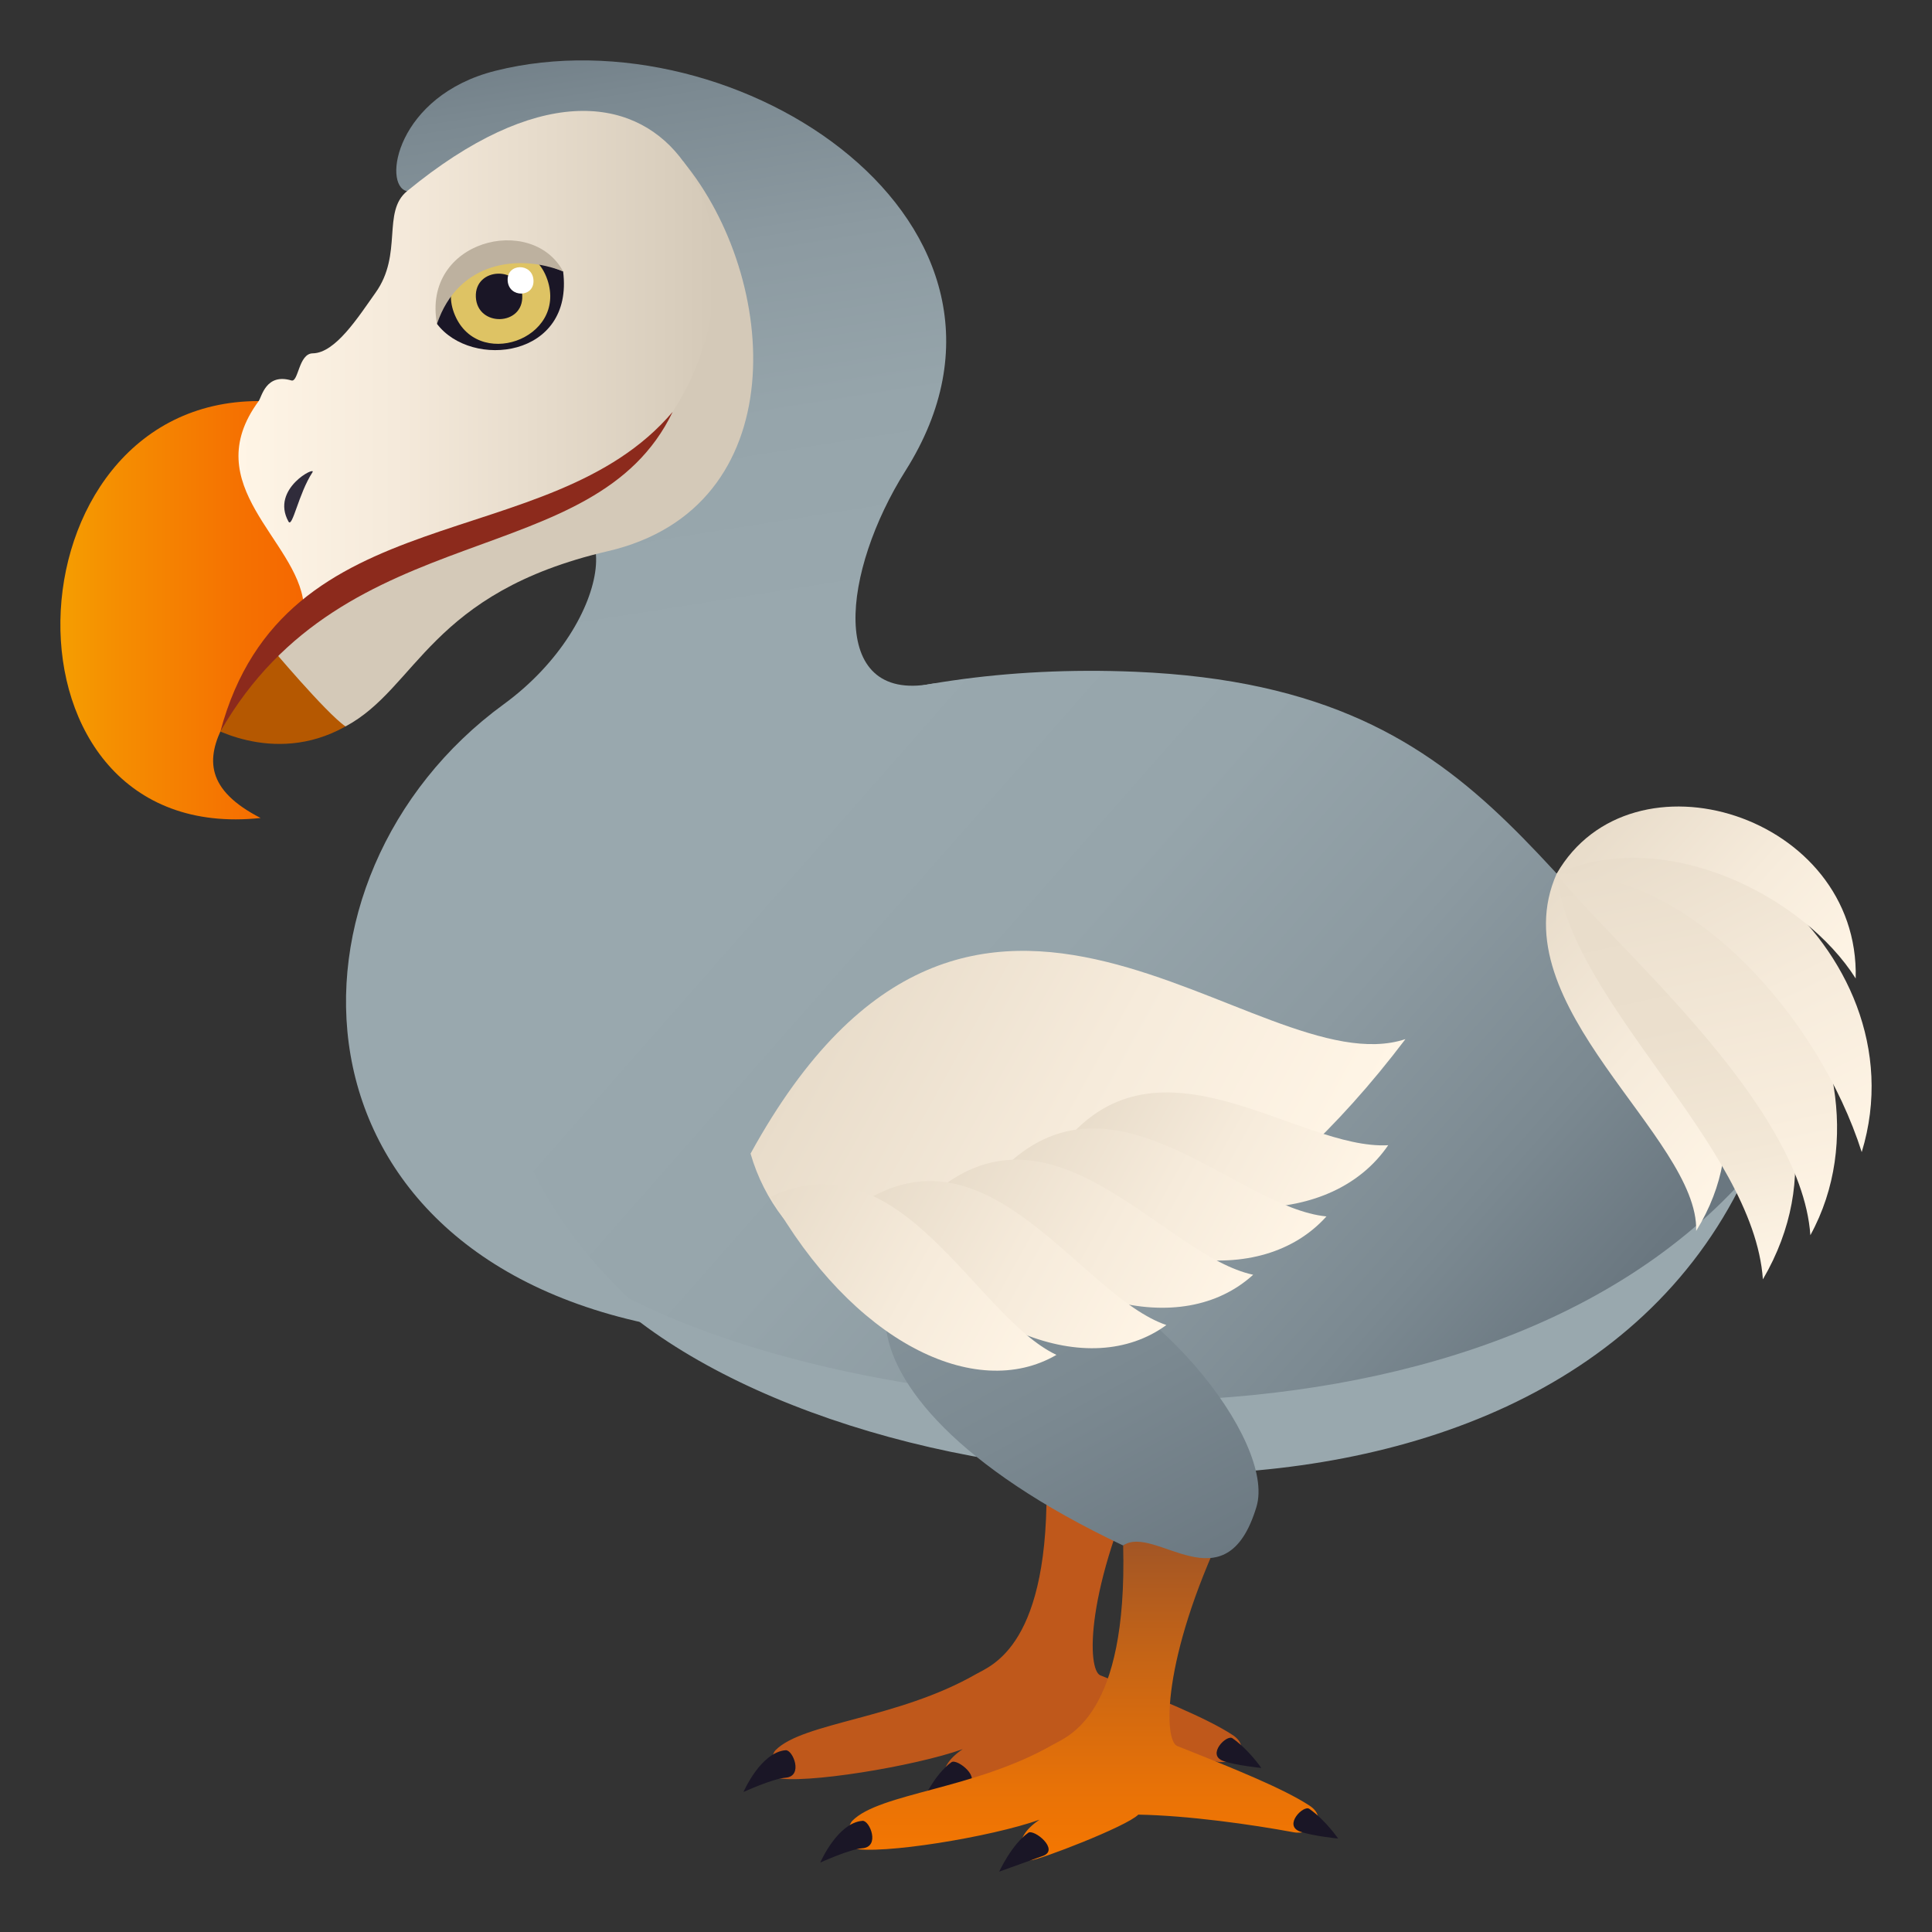 <svg xmlns="http://www.w3.org/2000/svg" xml:space="preserve" style="enable-background:new 0 0 64 64" viewBox="0 0 64 64"><rect x="0" y="0" width="64" height="64" fill="#333333" stroke="none"/><path d="M36.453 55.5c-.443-.177-.525-2.836 1.552-7.224-1.698-.768-3.344.583-3.344.583.15 5.662-1.827 6.31-2.328 6.598-2.588 1.485-5.734 1.596-6.644 2.522-.162.165-.235.854-.006.91.932.225 4.606-.375 6.208-.946-1.028.69-.543 1.343-.291 1.343.254 0 3.174-1.115 3.564-1.512 1.646.028 3.748.326 5.138.583.626.117 1.17-.467.527-.885-.858-.562-2.469-1.214-4.376-1.972z" style="fill:#bf581b"/><path d="M26.028 57.978c-.833.067-1.399 1.384-1.399 1.384s.963-.44 1.393-.473c.601-.047.243-.928.006-.91zm5.491.397c-.55.386-.962 1.287-.962 1.287l1.447-.52c.565-.205-.293-.902-.485-.767zm9.308-.793c.55.385.955.984.955.984s-.856-.087-1.26-.232c-.564-.203.113-.887.305-.752z" style="fill:#1a1626"/><linearGradient id="a" x1="22.079" x2="17.826" y1="26.68" y2="-.285" gradientUnits="userSpaceOnUse"><stop offset=".194" style="stop-color:#99a8ae"/><stop offset=".445" style="stop-color:#96a5ab"/><stop offset=".658" style="stop-color:#8c9aa1"/><stop offset=".857" style="stop-color:#7b8991"/><stop offset="1" style="stop-color:#6a7780"/></linearGradient><path d="M22.261 44.002C9.096 41.758 8.89 29.016 16.687 23.329c3.74-2.728 4.128-7.342.745-5.734-4.62 2.198-1.229-10.62-3.95-11.261-.83-.195-.339-3.167 2.926-3.988C24.418.332 35.15 7.43 29.996 15.593c-2.09 3.308-2.607 7.693.85 7.062 4.479-.816-6.187 21.756-8.585 21.347z" style="fill:url(#a)"/><path d="M11.445 24.064c2.389-1.275 2.777-4.431 8.693-5.806 6.21-1.444 5.69-9.032 2.489-12.915-12.23 4.906-15.388 16.446-15.388 16.446s2.864 2.118 4.206 2.275z" style="fill:#d4c9b8"/><path d="M11.445 24.064c-2.428 1.366-4.697-.111-4.697-.111l2.172-2.57s1.881 2.24 2.525 2.681z" style="fill:#b55801"/><linearGradient id="b" x1="49.498" x2="26.004" y1="47.543" y2="26.871" gradientUnits="userSpaceOnUse"><stop offset="0" style="stop-color:#6a7780"/><stop offset=".177" style="stop-color:#7b8991"/><stop offset=".424" style="stop-color:#8c9aa1"/><stop offset=".689" style="stop-color:#96a5ab"/><stop offset="1" style="stop-color:#99a8ae"/></linearGradient><path d="M21.164 43.329c6.755 6.205 33.1 8.538 37.946-7.383-8.37-5.47-8.932-13.168-21.507-13.693-17.11-.715-27.283 11.115-16.439 21.076z" style="fill:url(#b)"/><path d="M19.49 42.253c7.049 7.742 31.48 10.886 38.27-3.182-9.389 10.4-30.491 8.113-38.27 3.182z" style="fill:#99a8ae"/><linearGradient id="c" x1="2" x2="10.128" y1="20.214" y2="20.214" gradientUnits="userSpaceOnUse"><stop offset="0" style="stop-color:#f59e01"/><stop offset=".213" style="stop-color:#f58f01"/><stop offset=".714" style="stop-color:#f57201"/><stop offset="1" style="stop-color:#f56701"/></linearGradient><path d="M10.058 20.002c-1.518 2.993-5.03 5.241-1.425 7.095-9.084.967-8.58-13.811-.064-13.811.588 0 1.873 5.959 1.489 6.716z" style="fill:url(#c)"/><linearGradient id="d" x1="7.9" x2="23.694" y1="11.838" y2="11.838" gradientUnits="userSpaceOnUse"><stop offset="0" style="stop-color:#fff5e6"/><stop offset=".328" style="stop-color:#f5eadb"/><stop offset=".905" style="stop-color:#d9cebd"/><stop offset="1" style="stop-color:#d4c9b8"/></linearGradient><path d="M10.058 20.002c3.404-2.541 9.573-2.273 12.226-6.359 3.737-5.76-.214-14.376-8.801-7.31-.836.687-.129 2.082-1.042 3.362-.57.802-1.327 2-2.082 2.01-.47.007-.47.967-.706.898-.844-.25-.98.538-1.084.683-2.062 2.798 1.28 4.598 1.489 6.716z" style="fill:url(#d)"/><path d="M9.555 17.275c-.602-1.088.943-1.858.795-1.628-.462.706-.664 1.864-.795 1.628z" style="fill:#302c3b"/><linearGradient id="e" x1="35.872" x2="35.872" y1="61.625" y2="50.378" gradientUnits="userSpaceOnUse"><stop offset="0" style="stop-color:#f57701"/><stop offset=".211" style="stop-color:#e87207"/><stop offset=".602" style="stop-color:#c56416"/><stop offset="1" style="stop-color:#9c5328"/></linearGradient><path d="M38.997 57.839c-.443-.178-.526-2.836 1.551-7.224-1.697-.77-3.342.582-3.342.582.148 5.662-1.828 6.31-2.329 6.598-2.59 1.486-5.734 1.596-6.644 2.522-.162.164-.236.855-.006.91.932.225 4.605-.375 6.207-.946-1.026.69-.542 1.344-.29 1.344.254 0 3.174-1.116 3.563-1.513 1.646.028 3.749.325 5.14.583.625.117 1.168-.467.527-.885-.86-.561-2.47-1.214-4.377-1.971z" style="fill:url(#e)"/><path d="M28.572 60.317c-.833.066-1.399 1.383-1.399 1.383s.964-.44 1.393-.474c.601-.046.244-.927.006-.909zm5.491.396C33.513 61.099 33.1 62 33.1 62l1.448-.52c.564-.204-.294-.902-.486-.767zm9.309-.793c.55.386.955.985.955.985s-.857-.087-1.26-.232c-.565-.204.113-.888.305-.753z" style="fill:#1a1626"/><linearGradient id="f" x1="39.166" x2="13.112" y1="53.269" y2="5.074" gradientUnits="userSpaceOnUse"><stop offset="0" style="stop-color:#6a7780"/><stop offset=".141" style="stop-color:#7b8991"/><stop offset=".337" style="stop-color:#8c9aa1"/><stop offset=".547" style="stop-color:#96a5ab"/><stop offset=".794" style="stop-color:#99a8ae"/></linearGradient><path d="M41.623 49.912c-1.018 3.387-3.369.553-4.417 1.285-10.99-5.204-8.817-11.017-3.494-9.79 4.457 1.027 8.558 6.356 7.911 8.505z" style="fill:url(#f)"/><linearGradient id="g" x1="289.011" x2="306.155" y1="-417.53" y2="-417.53" gradientTransform="rotate(28.967 -713.7 -697.98)" gradientUnits="userSpaceOnUse"><stop offset="0" style="stop-color:#e8dcca"/><stop offset=".516" style="stop-color:#f6ebdb"/><stop offset="1" style="stop-color:#fff5e6"/></linearGradient><path d="M46.557 34.422c-9.183 12.127-19.897 10.021-21.694 3.793 7.432-13.534 16.746-2.15 21.694-3.793z" style="fill:url(#g)"/><linearGradient id="h" x1="297.932" x2="307.358" y1="-419.452" y2="-419.452" gradientTransform="rotate(28.967 -713.7 -697.98)" gradientUnits="userSpaceOnUse"><stop offset="0" style="stop-color:#e8dcca"/><stop offset=".516" style="stop-color:#f6ebdb"/><stop offset="1" style="stop-color:#fff5e6"/></linearGradient><path d="M45.986 37.937c-1.835 2.684-6.371 2.86-10.725-.088 3.16-3.867 7.746.255 10.725.088z" style="fill:url(#h)"/><linearGradient id="i" x1="296.632" x2="306.711" y1="-416.979" y2="-416.979" gradientTransform="rotate(28.967 -713.7 -697.98)" gradientUnits="userSpaceOnUse"><stop offset="0" style="stop-color:#e8dcca"/><stop offset=".516" style="stop-color:#f6ebdb"/><stop offset="1" style="stop-color:#fff5e6"/></linearGradient><path d="M43.94 40.296c-2.15 2.389-6.64 1.872-10.564-1.725 3.602-3.362 7.603 1.436 10.565 1.725z" style="fill:url(#i)"/><linearGradient id="j" x1="295.085" x2="305.523" y1="-414.546" y2="-414.546" gradientTransform="rotate(28.967 -713.7 -697.98)" gradientUnits="userSpaceOnUse"><stop offset="0" style="stop-color:#e8dcca"/><stop offset=".516" style="stop-color:#f6ebdb"/><stop offset="1" style="stop-color:#fff5e6"/></linearGradient><path d="M41.513 42.228c-2.355 2.143-6.761 1.117-10.313-2.92 3.89-2.947 7.405 2.297 10.313 2.92z" style="fill:url(#j)"/><linearGradient id="k" x1="293.122" x2="303.813" y1="-412.409" y2="-412.409" gradientTransform="rotate(28.967 -713.7 -697.98)" gradientUnits="userSpaceOnUse"><stop offset="0" style="stop-color:#e8dcca"/><stop offset=".516" style="stop-color:#f6ebdb"/><stop offset="1" style="stop-color:#fff5e6"/></linearGradient><path d="M38.637 43.894c-2.542 1.854-6.804.304-9.923-4.148 4.142-2.475 7.105 3.179 9.923 4.148z" style="fill:url(#k)"/><linearGradient id="l" x1="290.288" x2="301.106" y1="-410.435" y2="-410.435" gradientTransform="rotate(28.967 -713.7 -697.98)" gradientUnits="userSpaceOnUse"><stop offset="0" style="stop-color:#e8dcca"/><stop offset=".516" style="stop-color:#f6ebdb"/><stop offset="1" style="stop-color:#fff5e6"/></linearGradient><path d="M34.996 44.882c-2.693 1.57-6.778-.45-9.466-5.238 4.334-2.014 6.758 3.957 9.466 5.238z" style="fill:url(#l)"/><linearGradient id="m" x1="236.966" x2="248.334" y1="642.24" y2="642.24" gradientTransform="scale(1 -1) rotate(-42.146 -730.261 548.609)" gradientUnits="userSpaceOnUse"><stop offset="0" style="stop-color:#e8dcca"/><stop offset=".516" style="stop-color:#f6ebdb"/><stop offset="1" style="stop-color:#fff5e6"/></linearGradient><path d="M56.188 40.776c3.747-6.079-4.62-11.836-4.62-11.836-1.944 4.367 4.71 8.718 4.62 11.836z" style="fill:url(#m)"/><linearGradient id="n" x1="-598.063" x2="-588.616" y1="1047.093" y2="1047.093" gradientTransform="matrix(.468 1.477 .986 -.21 -698.57 1131.497)" gradientUnits="userSpaceOnUse"><stop offset="0" style="stop-color:#e8dcca"/><stop offset=".402" style="stop-color:#ebdfcd"/><stop offset=".733" style="stop-color:#f3e8d7"/><stop offset="1" style="stop-color:#fff5e6"/></linearGradient><path d="M58.398 42.38c3.934-6.737-4.017-13.33-6.83-13.44.412 4.246 6.52 8.99 6.83 13.44z" style="fill:url(#n)"/><linearGradient id="o" x1="-598.233" x2="-589.331" y1="1048.02" y2="1048.02" gradientTransform="matrix(.468 1.477 .986 -.21 -698.57 1131.497)" gradientUnits="userSpaceOnUse"><stop offset="0" style="stop-color:#e8dcca"/><stop offset=".753" style="stop-color:#f9eede"/><stop offset="1" style="stop-color:#fff5e6"/></linearGradient><path d="M59.97 40.919c3.395-6.201-3.741-15.033-8.402-11.979 1.649 2.196 8.094 7.528 8.403 11.979z" style="fill:url(#o)"/><linearGradient id="p" x1="-345.489" x2="-336.167" y1="917.01" y2="917.01" gradientTransform="matrix(.705 1.2 .902 -.445 -528.828 850.083)" gradientUnits="userSpaceOnUse"><stop offset="0" style="stop-color:#e8dcca"/><stop offset=".516" style="stop-color:#f6ebdb"/><stop offset="1" style="stop-color:#fff5e6"/></linearGradient><path d="M61.672 38.165c2.084-6.82-6.304-12.94-10.104-9.225 4.439-.096 8.696 4.802 10.104 9.225z" style="fill:url(#p)"/><linearGradient id="q" x1="236.863" x2="246.64" y1="647.99" y2="647.99" gradientTransform="scale(1 -1) rotate(-42.146 -730.261 548.609)" gradientUnits="userSpaceOnUse"><stop offset="0" style="stop-color:#e8dcca"/><stop offset=".516" style="stop-color:#f6ebdb"/><stop offset="1" style="stop-color:#fff5e6"/></linearGradient><path d="M61.472 32.413c.142-5.425-7.429-7.767-9.904-3.473 3.62-1.613 8.207.782 9.904 3.473z" style="fill:url(#q)"/><path d="M7.3 24.233c4.145-7.241 12.404-5.207 14.983-10.59C18.189 18.476 9.415 16.32 7.3 24.233z" style="fill:#8c2a1c"/><path d="M18.654 8.991c.363 2.868-3.037 3.248-4.178 1.738.289-2.592 2.987-2.293 4.178-1.738z" style="fill:#1a1626"/><path d="M18.131 9.26c.676 1.982-2.377 3.053-3.097 1.089-.683-1.863 2.434-3.033 3.097-1.088z" style="fill:#dec364"/><path d="M17.3 9.795c.047 1.005-1.49 1.049-1.537.044-.046-1.002 1.49-1.046 1.538-.044z" style="fill:#1a1626"/><path d="M17.672 9.28c.034.584-.821.598-.855.015-.033-.582.821-.596.855-.015z" style="fill:#fff"/><path d="M18.654 8.991c-1.036-1.93-4.688-1.034-4.178 1.738.702-2.073 2.707-2.323 4.178-1.738z" style="fill:#bdb19f"/></svg>